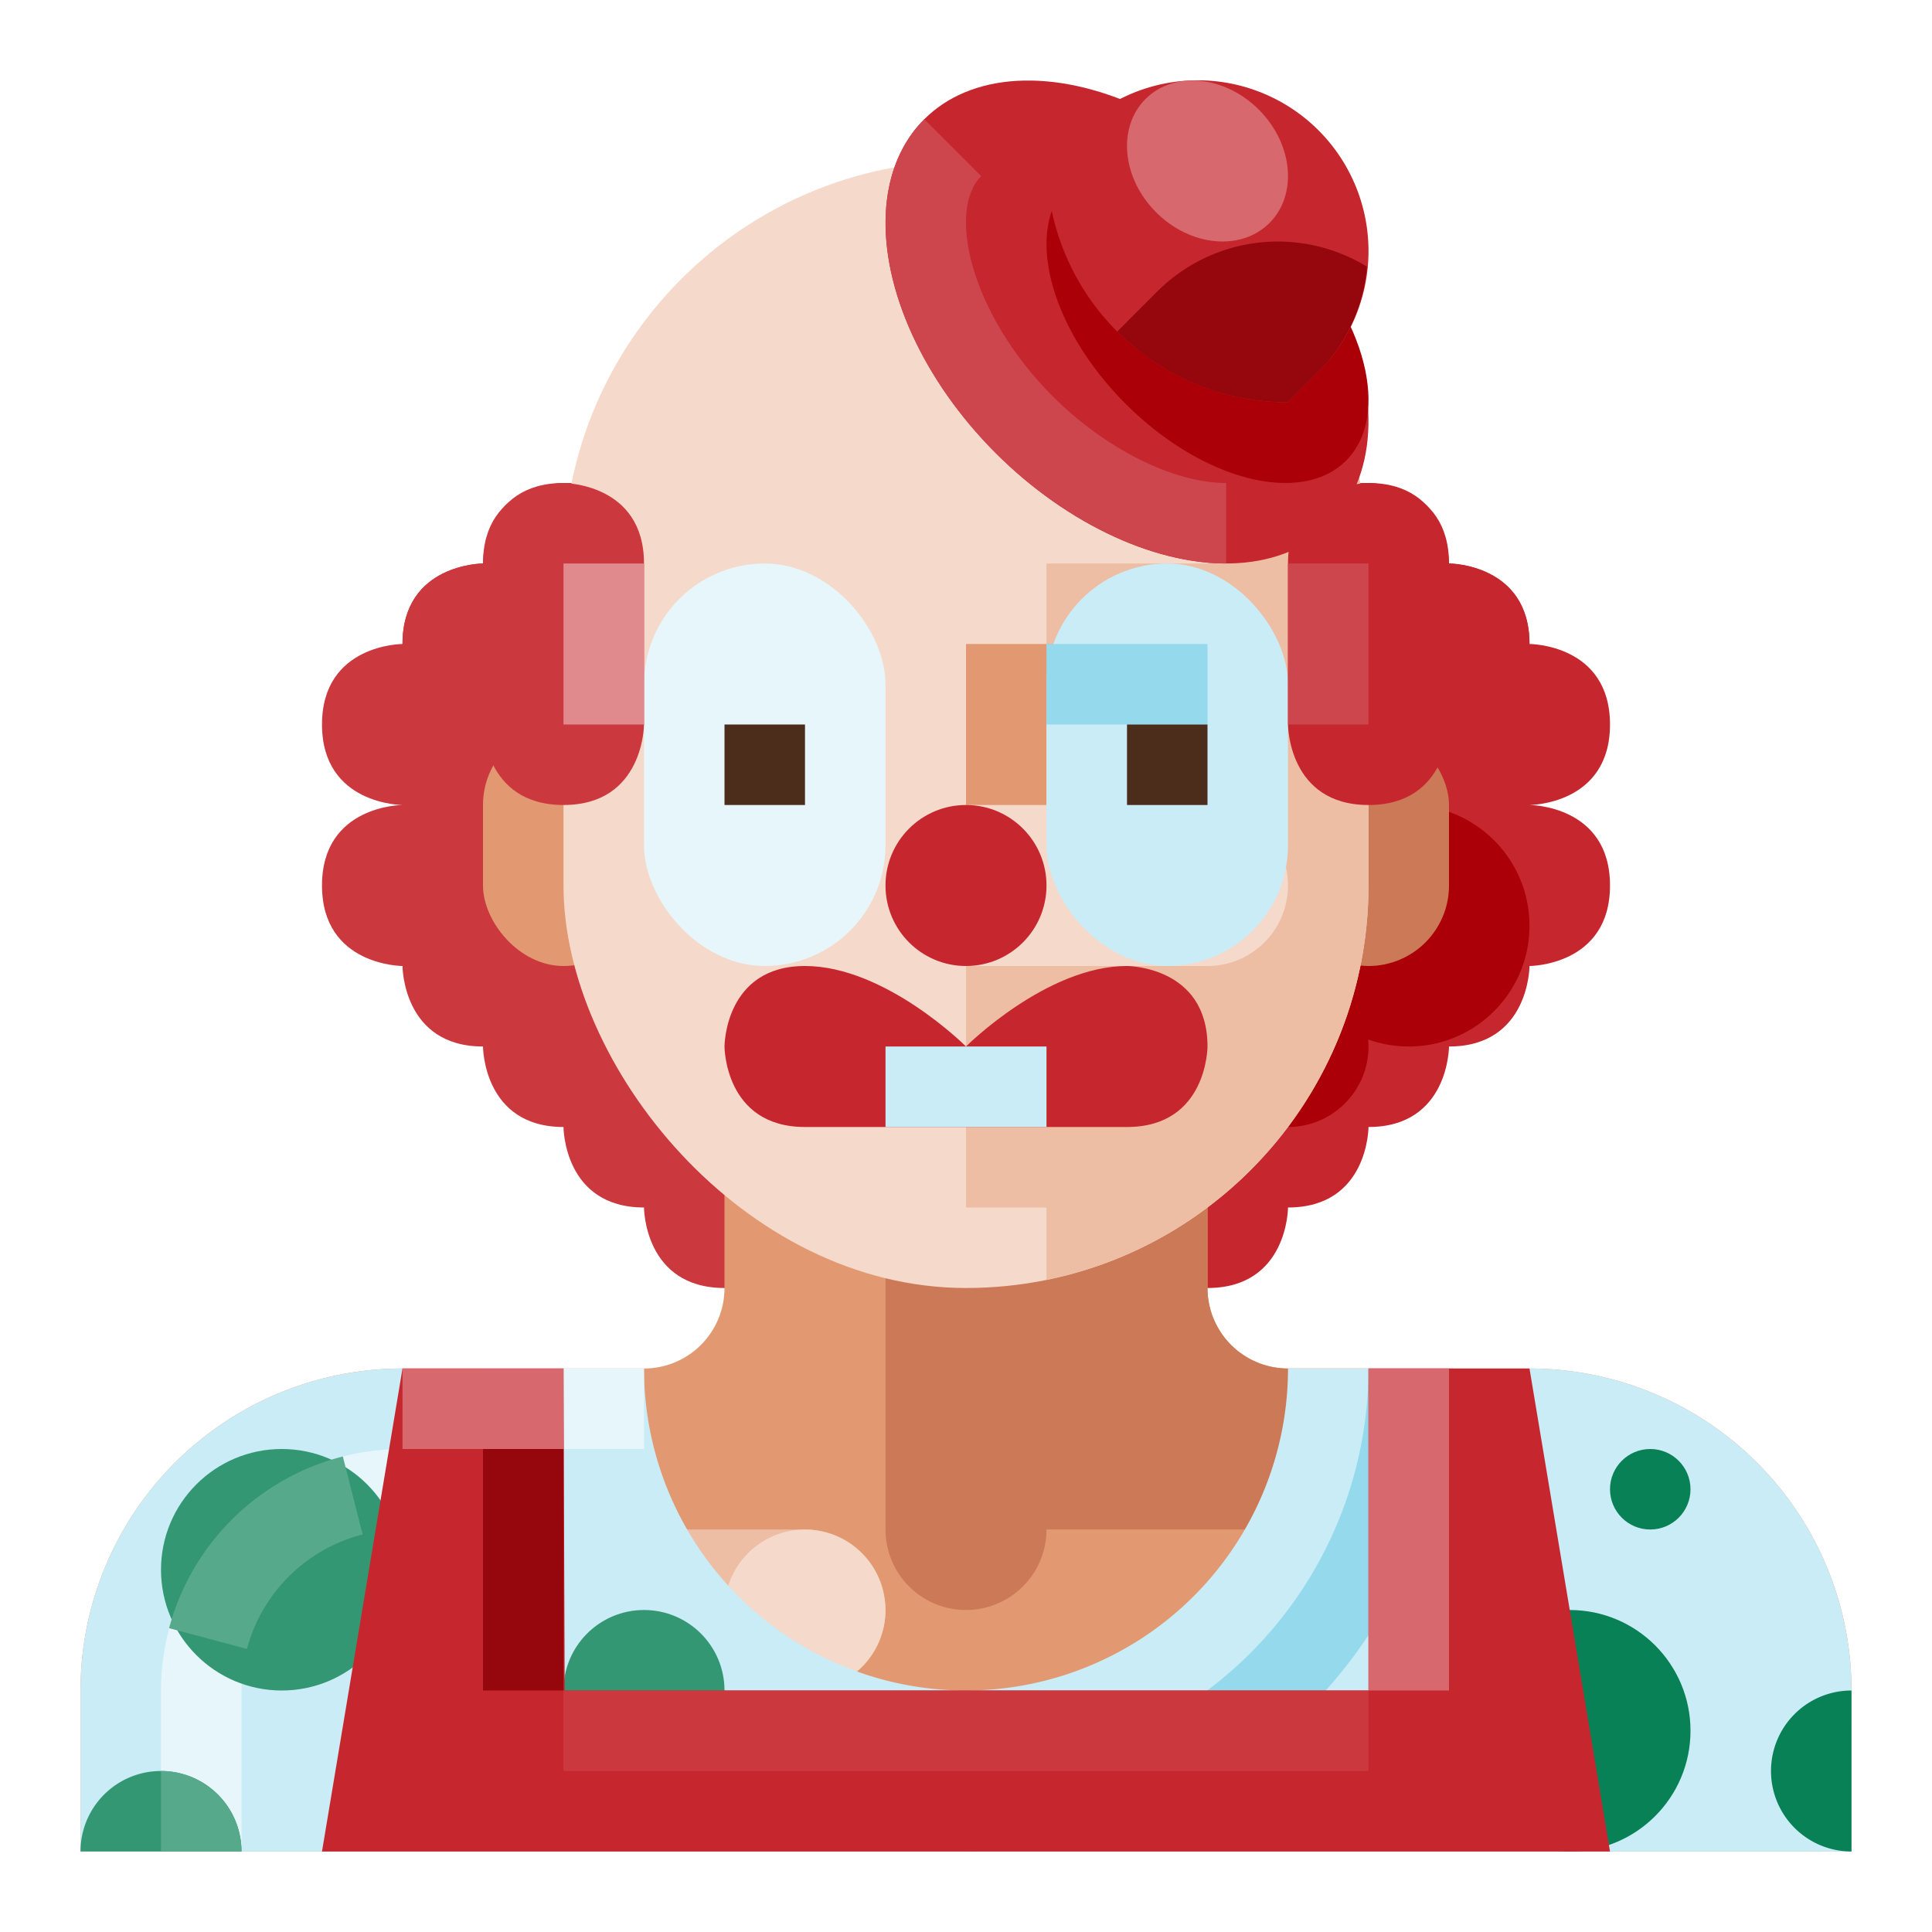 <svg xmlns="http://www.w3.org/2000/svg" viewBox="0 0 512 512"><title>Artboard 156</title><g id="Clown"><path d="M149.333,128C128,128,128,149.333,128,149.333s-21.333,0-21.333,21.333c0,0-21.333,0-21.333,21.333s21.333,21.333,21.333,21.333-21.333,0-21.333,21.333S106.667,256,106.667,256s0,21.333,21.333,21.333h0s0,21.333,21.333,21.333c0,0,0,21.333,21.333,21.333,0,0,0,21.334,21.333,21.334h42.667V128Z" style="fill:#cb393f"/><path d="M362.667,128C384,128,384,149.333,384,149.333s21.333,0,21.333,21.333c0,0,21.333,0,21.333,21.333s-21.333,21.333-21.333,21.333,21.333,0,21.333,21.333S405.333,256,405.333,256s0,21.333-21.333,21.333h0s0,21.333-21.333,21.333c0,0,0,21.333-21.333,21.333,0,0,0,21.334-21.333,21.334H277.333V128Z" style="fill:#c6262d"/><circle cx="373.333" cy="245.333" r="32" style="fill:#ab0008"/><circle cx="341.333" cy="277.333" r="21.333" style="fill:#ab0008"/><rect x="341.333" y="192" width="42.667" height="64" rx="21.333" ry="21.333" style="fill:#cb7956"/><rect x="128" y="192" width="42.667" height="64" rx="21.333" ry="21.333" style="fill:#e29971"/><path d="M192,277.333v64a21.333,21.333,0,0,1-21.333,21.333h-64A85.333,85.333,0,0,0,21.333,448v42.667H490.667V448a85.333,85.333,0,0,0-85.333-85.333h-64A21.333,21.333,0,0,1,320,341.333v-64Z" style="fill:#e29971"/><rect x="149.333" y="405.333" width="85.333" height="42.667" rx="21.333" ry="21.333" style="fill:#edbda4"/><circle cx="213.333" cy="426.667" r="21.333" style="fill:#f5d9cb"/><path d="M341.333,362.667A21.333,21.333,0,0,1,320,341.333v-64H234.667v128a21.333,21.333,0,1,0,42.667,0H384A21.333,21.333,0,0,0,405.333,384v0A21.333,21.333,0,0,0,384,362.667Z" style="fill:#cb7956"/><path d="M405.333,362.667h-64a85.333,85.333,0,1,1-170.667,0h-64A85.333,85.333,0,0,0,21.333,448v42.667H490.667V448A85.333,85.333,0,0,0,405.333,362.667Z" style="fill:#caecf6"/><path d="M64,490.667H42.667V448a64.07,64.07,0,0,1,64-64v21.333A42.722,42.722,0,0,0,64,448Z" style="fill:#e7f6fa"/><circle cx="74.667" cy="416" r="32" style="fill:#339773"/><circle cx="170.667" cy="448" r="21.333" style="fill:#339773"/><circle cx="416" cy="458.667" r="32" style="fill:#088156"/><path d="M42.667,469.333a21.333,21.333,0,0,0-21.333,21.333H64A21.333,21.333,0,0,0,42.667,469.333Z" style="fill:#339773"/><circle cx="437.333" cy="394.667" r="10.667" style="fill:#088156"/><rect x="128" y="362.667" width="42.667" height="21.333" style="fill:#e7f6fa"/><path d="M65.438,436.979l-20.625-5.5a64.055,64.055,0,0,1,46.042-45.5l5.25,20.667A42.713,42.713,0,0,0,65.438,436.979Z" style="fill:#57a98c"/><path d="M256,490.667V469.333A106.792,106.792,0,0,0,362.667,362.667H384A128.14,128.14,0,0,1,256,490.667Z" style="fill:#95daec"/><rect x="149.333" y="42.667" width="213.333" height="298.667" rx="106.667" ry="106.667" style="fill:#f5d9cb"/><path d="M320,64.483v84.85H277.333v21.333H320v42.667a21.333,21.333,0,0,1,21.333,21.333v0A21.333,21.333,0,0,1,320,256H256v64h21.333v19.184a106.691,106.691,0,0,0,85.333-104.517V149.333C362.667,114.549,345.766,83.954,320,64.483Z" style="fill:#edbda4"/><rect x="170.667" y="149.333" width="64" height="106.667" rx="32" ry="32" style="fill:#e7f6fa"/><ellipse cx="298.667" cy="85.333" rx="49.16" ry="75.983" transform="translate(27.138 236.183) rotate(-45)" style="fill:#c6262d"/><ellipse cx="320" cy="85.333" rx="30.68" ry="51.947" transform="translate(33.386 251.268) rotate(-45)" style="fill:#ab0008"/><path d="M277.333,42.615l8.079-8.079a45.255,45.255,0,0,1,64,0l0.0 0a45.255,45.255,0,0,1,0,64l-8.079,8.079h-0a64,64,0,0,1-64-64Z" style="fill:#c6262d"/><path d="M349.411,98.536a44.842,44.842,0,0,0,12.858-27.857h0a45.183,45.183,0,0,0-55.525,6.523L296.078,87.87a63.797,63.797,0,0,0,45.255,18.745Z" style="fill:#95070c"/><ellipse cx="320" cy="42.667" rx="19.246" ry="23.232" transform="translate(63.556 238.771) rotate(-45)" style="fill:#d7686d"/><path d="M324.938,149.333c-19.625,0-43.021-11.208-61.042-29.229-29.625-29.646-38.125-69.333-18.958-88.5L260.021,46.688c-9.104,9.104-2.792,36.562,18.958,58.333C292.938,118.979,310.979,128,324.938,128Z" style="fill:#ce464d"/><polygon points="277.333 213.333 277.333 192 320 192 320 170.667 256 170.667 256 213.333 277.333 213.333" style="fill:#e29971"/><rect x="277.333" y="149.333" width="64" height="106.667" rx="32" ry="32" style="fill:#caecf6"/><rect x="277.333" y="170.667" width="42.667" height="21.333" style="fill:#95daec"/><rect x="298.667" y="192" width="21.333" height="21.333" style="fill:#4c2c1a"/><rect x="192" y="192" width="21.333" height="21.333" style="fill:#4c2c1a"/><path d="M256,277.333S234.667,256,213.333,256,192,277.333,192,277.333s0,21.333,21.333,21.333h85.333C320,298.667,320,277.333,320,277.333,320,256,298.667,256,298.667,256,277.333,256,256,277.333,256,277.333Z" style="fill:#c6262d"/><circle cx="256" cy="234.667" r="21.333" style="fill:#c6262d"/><polygon points="106.667 362.667 85.333 490.667 426.667 490.667 405.333 362.667 362.667 362.667 362.667 448 149.653 448 149.333 362.667 106.667 362.667" style="fill:#c6262d"/><rect x="106.667" y="362.667" width="42.667" height="21.333" style="fill:#d7686d"/><rect x="149.333" y="448" width="213.333" height="21.333" style="fill:#cb393f"/><rect x="128" y="384" width="21.333" height="64" style="fill:#95070c"/><rect x="362.667" y="362.667" width="21.333" height="85.333" style="fill:#d7686d"/><path d="M42.667,469.333v21.333H64A21.333,21.333,0,0,0,42.667,469.333Z" style="fill:#57a98c"/><rect x="234.667" y="277.333" width="42.667" height="21.333" style="fill:#caecf6"/><path d="M128,192s0,21.333,21.333,21.333S170.667,192,170.667,192V149.333C170.667,128,149.333,128,149.333,128S128,128,128,149.333c0,0-21.333,0-21.333,21.333S128,192,128,192Z" style="fill:#cb393f"/><path d="M384,192s0,21.333-21.333,21.333S341.333,192,341.333,192V149.333C341.333,128,362.667,128,362.667,128S384,128,384,149.333c0,0,21.333,0,21.333,21.333S384,192,384,192Z" style="fill:#c6262d"/><rect x="341.333" y="149.333" width="21.333" height="42.667" style="fill:#ce464d"/><rect x="149.333" y="149.333" width="21.333" height="42.667" style="fill:#e08a8e"/><path d="M469.333,469.333a21.334,21.334,0,0,0,21.333,21.333V448A21.333,21.333,0,0,0,469.333,469.333Z" style="fill:#088156"/></g></svg>